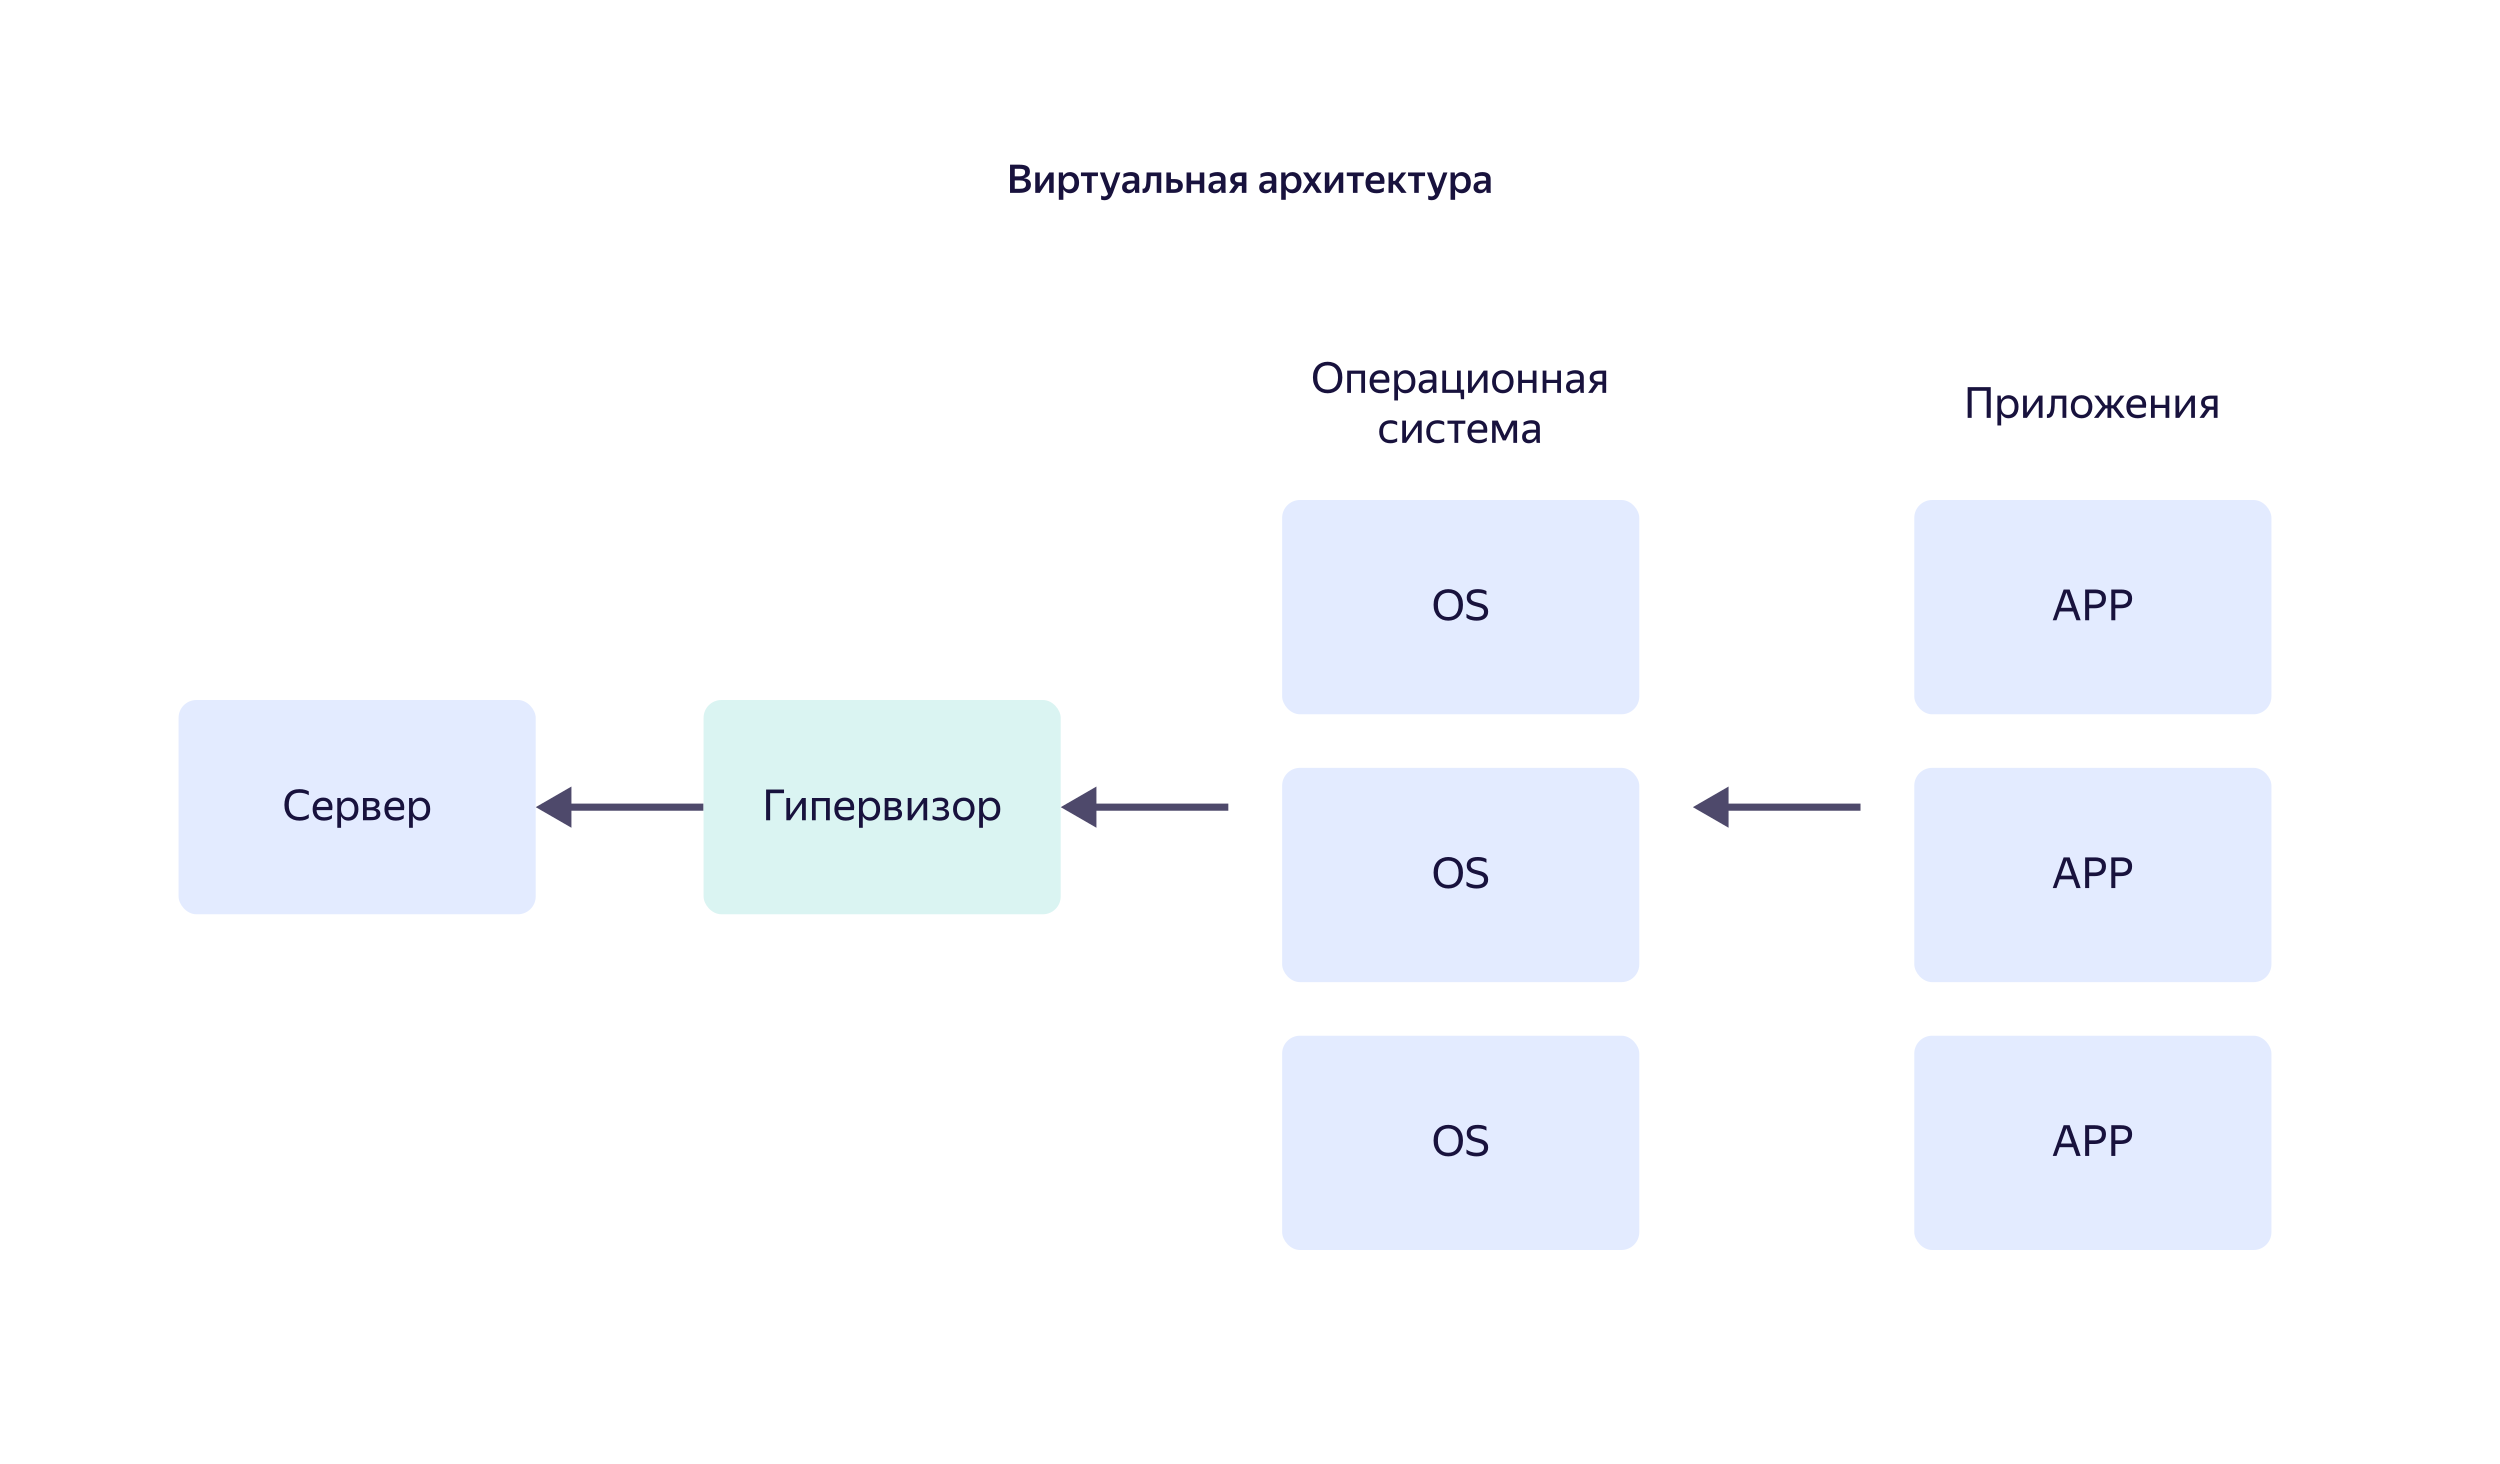 <svg width="700" height="410" viewBox="0 0 700 410" fill="none" xmlns="http://www.w3.org/2000/svg">
<g filter="url(#filter0_d_4_311)">
<rect x="20" y="16" width="660" height="378" rx="5" fill="white"/>
</g>
<path d="M150 226L160 231.774V220.226L150 226ZM197 225H159V227H197V225Z" fill="#4E496B"/>
<path d="M297 226L307 231.774V220.226L297 226ZM344 225H306V227H344V225Z" fill="#4E496B"/>
<path d="M474 226L484 231.774V220.226L474 226ZM521 225H483V227H521V225Z" fill="#4E496B"/>
<path d="M282.806 46.113L285.49 46.113C286.429 46.113 287.144 46.26 287.635 46.553C288.126 46.846 288.372 47.341 288.372 48.038C288.372 48.324 288.332 48.573 288.251 48.786C288.17 48.991 288.053 49.171 287.899 49.325C287.752 49.472 287.573 49.593 287.36 49.688C287.147 49.783 286.913 49.857 286.656 49.908C287.316 49.989 287.815 50.168 288.152 50.447C288.489 50.726 288.658 51.151 288.658 51.723C288.658 52.134 288.577 52.486 288.416 52.779C288.255 53.065 288.031 53.3 287.745 53.483C287.459 53.659 287.122 53.791 286.733 53.879C286.344 53.96 285.923 54 285.468 54L282.806 54L282.806 46.113ZM284.137 47.268L284.137 49.369L285.556 49.369C285.996 49.369 286.352 49.277 286.623 49.094C286.894 48.903 287.03 48.606 287.03 48.203C287.03 47.836 286.905 47.591 286.656 47.466C286.414 47.334 286.069 47.268 285.622 47.268L284.137 47.268ZM284.137 50.513L284.137 52.856L285.6 52.856C285.849 52.856 286.077 52.838 286.282 52.801C286.487 52.757 286.663 52.691 286.81 52.603C286.957 52.508 287.07 52.387 287.151 52.24C287.232 52.086 287.272 51.899 287.272 51.679C287.272 51.246 287.129 50.946 286.843 50.777C286.564 50.601 286.113 50.513 285.49 50.513L284.137 50.513ZM291.136 52.273L293.776 48.291L295.03 48.291L295.03 54L293.765 54L293.765 50.04L291.147 54L289.871 54L289.871 48.291L291.136 48.291L291.136 52.273ZM299.613 54.11C299.18 54.11 298.806 54.015 298.491 53.824C298.183 53.626 297.934 53.362 297.743 53.032L297.743 55.947L296.467 55.947L296.467 48.291L297.633 48.291L297.721 49.303C297.912 48.958 298.165 48.687 298.48 48.489C298.795 48.284 299.18 48.181 299.635 48.181C299.972 48.181 300.291 48.243 300.592 48.368C300.9 48.485 301.168 48.669 301.395 48.918C301.622 49.16 301.802 49.468 301.934 49.842C302.073 50.209 302.143 50.641 302.143 51.14C302.143 51.646 302.073 52.086 301.934 52.46C301.802 52.827 301.619 53.135 301.384 53.384C301.157 53.626 300.889 53.809 300.581 53.934C300.273 54.051 299.95 54.11 299.613 54.11ZM299.305 53.043C299.76 53.043 300.126 52.889 300.405 52.581C300.691 52.266 300.834 51.785 300.834 51.14C300.834 50.502 300.691 50.025 300.405 49.71C300.126 49.395 299.763 49.237 299.316 49.237C299.089 49.237 298.88 49.277 298.689 49.358C298.498 49.431 298.33 49.549 298.183 49.71C298.044 49.871 297.934 50.073 297.853 50.315C297.772 50.55 297.732 50.825 297.732 51.14C297.732 51.463 297.772 51.745 297.853 51.987C297.934 52.222 298.044 52.42 298.183 52.581C298.322 52.735 298.487 52.852 298.678 52.933C298.876 53.006 299.085 53.043 299.305 53.043ZM305.668 49.325L305.668 54L304.392 54L304.392 49.325L302.665 49.325L302.665 48.291L307.428 48.291L307.428 49.325L305.668 49.325ZM311.643 53.934C311.518 54.279 311.382 54.583 311.236 54.847C311.096 55.111 310.931 55.331 310.741 55.507C310.557 55.69 310.341 55.826 310.092 55.914C309.85 56.009 309.564 56.057 309.234 56.057C308.874 56.057 308.566 55.998 308.31 55.881L308.31 54.737C308.412 54.818 308.541 54.88 308.695 54.924C308.849 54.968 309.017 54.99 309.201 54.99C309.45 54.99 309.655 54.935 309.817 54.825C309.978 54.722 310.125 54.565 310.257 54.352L307.958 48.291L309.333 48.291L310.928 52.724L312.512 48.291L313.7 48.291L311.643 53.934ZM317.749 52.999C317.69 53.131 317.61 53.263 317.507 53.395C317.412 53.527 317.291 53.648 317.144 53.758C317.005 53.861 316.836 53.945 316.638 54.011C316.44 54.077 316.209 54.11 315.945 54.11C315.696 54.11 315.465 54.073 315.252 54C315.039 53.934 314.852 53.831 314.691 53.692C314.537 53.553 314.412 53.38 314.317 53.175C314.229 52.962 314.185 52.72 314.185 52.449C314.185 51.826 314.416 51.36 314.878 51.052C315.34 50.737 315.993 50.579 316.836 50.579L317.705 50.579L317.705 50.227C317.705 49.853 317.61 49.596 317.419 49.457C317.228 49.31 316.913 49.237 316.473 49.237C316.099 49.237 315.747 49.292 315.417 49.402C315.094 49.505 314.808 49.626 314.559 49.765L314.559 48.698C314.786 48.573 315.087 48.456 315.461 48.346C315.835 48.236 316.242 48.181 316.682 48.181C317.415 48.181 317.98 48.335 318.376 48.643C318.779 48.944 318.981 49.428 318.981 50.095L318.981 53.076C318.981 53.142 318.981 53.219 318.981 53.307C318.988 53.388 318.992 53.472 318.992 53.56C318.999 53.648 319.007 53.732 319.014 53.813C319.021 53.886 319.029 53.949 319.036 54L317.859 54C317.837 53.897 317.815 53.754 317.793 53.571C317.778 53.388 317.767 53.223 317.76 53.076L317.749 52.999ZM316.297 53.12C316.568 53.12 316.792 53.065 316.968 52.955C317.151 52.838 317.298 52.706 317.408 52.559C317.518 52.405 317.595 52.255 317.639 52.108C317.683 51.961 317.705 51.859 317.705 51.8L317.705 51.415L316.913 51.415C316.407 51.415 316.037 51.496 315.802 51.657C315.567 51.811 315.45 52.031 315.45 52.317C315.45 52.566 315.52 52.764 315.659 52.911C315.806 53.05 316.018 53.12 316.297 53.12ZM320.853 51.976C320.933 51.602 320.985 51.118 321.007 50.524C321.036 49.923 321.051 49.178 321.051 48.291L325.154 48.291L325.154 54L323.878 54L323.878 49.325L322.217 49.325C322.202 50.08 322.173 50.748 322.129 51.327C322.085 51.906 321.993 52.398 321.854 52.801C321.722 53.197 321.527 53.501 321.271 53.714C321.021 53.927 320.684 54.033 320.259 54.033C320.2 54.033 320.141 54.029 320.083 54.022C320.031 54.022 319.976 54.018 319.918 54.011L319.918 52.823C319.991 52.838 320.046 52.845 320.083 52.845C320.281 52.845 320.438 52.775 320.556 52.636C320.68 52.489 320.779 52.269 320.853 51.976ZM331.197 52.031C331.197 52.361 331.134 52.651 331.01 52.9C330.892 53.149 330.727 53.355 330.515 53.516C330.302 53.677 330.049 53.798 329.756 53.879C329.462 53.96 329.14 54 328.788 54L326.588 54L326.588 48.291L327.864 48.291L327.864 50.139L328.821 50.139C329.569 50.139 330.152 50.293 330.57 50.601C330.988 50.909 331.197 51.386 331.197 52.031ZM327.864 51.151L327.864 52.999L328.689 52.999C329.041 52.999 329.327 52.929 329.547 52.79C329.767 52.643 329.877 52.405 329.877 52.075C329.877 51.745 329.778 51.51 329.58 51.371C329.382 51.224 329.096 51.151 328.722 51.151L327.864 51.151ZM335.923 51.591L333.514 51.591L333.514 54L332.238 54L332.238 48.291L333.514 48.291L333.514 50.557L335.923 50.557L335.923 48.291L337.199 48.291L337.199 54L335.923 54L335.923 51.591ZM341.919 52.999C341.86 53.131 341.78 53.263 341.677 53.395C341.582 53.527 341.461 53.648 341.314 53.758C341.175 53.861 341.006 53.945 340.808 54.011C340.61 54.077 340.379 54.11 340.115 54.11C339.866 54.11 339.635 54.073 339.422 54C339.209 53.934 339.022 53.831 338.861 53.692C338.707 53.553 338.582 53.38 338.487 53.175C338.399 52.962 338.355 52.72 338.355 52.449C338.355 51.826 338.586 51.36 339.048 51.052C339.51 50.737 340.163 50.579 341.006 50.579L341.875 50.579L341.875 50.227C341.875 49.853 341.78 49.596 341.589 49.457C341.398 49.31 341.083 49.237 340.643 49.237C340.269 49.237 339.917 49.292 339.587 49.402C339.264 49.505 338.978 49.626 338.729 49.765L338.729 48.698C338.956 48.573 339.257 48.456 339.631 48.346C340.005 48.236 340.412 48.181 340.852 48.181C341.585 48.181 342.15 48.335 342.546 48.643C342.949 48.944 343.151 49.428 343.151 50.095L343.151 53.076C343.151 53.142 343.151 53.219 343.151 53.307C343.158 53.388 343.162 53.472 343.162 53.56C343.169 53.648 343.177 53.732 343.184 53.813C343.191 53.886 343.199 53.949 343.206 54L342.029 54C342.007 53.897 341.985 53.754 341.963 53.571C341.948 53.388 341.937 53.223 341.93 53.076L341.919 52.999ZM340.467 53.12C340.738 53.12 340.962 53.065 341.138 52.955C341.321 52.838 341.468 52.706 341.578 52.559C341.688 52.405 341.765 52.255 341.809 52.108C341.853 51.961 341.875 51.859 341.875 51.8L341.875 51.415L341.083 51.415C340.577 51.415 340.207 51.496 339.972 51.657C339.737 51.811 339.62 52.031 339.62 52.317C339.62 52.566 339.69 52.764 339.829 52.911C339.976 53.05 340.188 53.12 340.467 53.12ZM344.462 50.161C344.462 49.853 344.52 49.582 344.638 49.347C344.755 49.112 344.916 48.918 345.122 48.764C345.334 48.603 345.587 48.485 345.881 48.412C346.181 48.331 346.511 48.291 346.871 48.291L348.994 48.291L348.994 54L347.718 54L347.718 52.064L346.904 52.064L345.551 54L344.121 54L345.694 51.789C345.298 51.672 344.993 51.481 344.781 51.217C344.568 50.953 344.462 50.601 344.462 50.161ZM347.718 51.052L347.718 49.303L346.97 49.303C346.618 49.303 346.328 49.369 346.101 49.501C345.881 49.633 345.771 49.853 345.771 50.161C345.771 50.476 345.87 50.704 346.068 50.843C346.273 50.982 346.563 51.052 346.937 51.052L347.718 51.052ZM356.131 52.999C356.072 53.131 355.992 53.263 355.889 53.395C355.794 53.527 355.673 53.648 355.526 53.758C355.387 53.861 355.218 53.945 355.02 54.011C354.822 54.077 354.591 54.11 354.327 54.11C354.078 54.11 353.847 54.073 353.634 54C353.421 53.934 353.234 53.831 353.073 53.692C352.919 53.553 352.794 53.38 352.699 53.175C352.611 52.962 352.567 52.72 352.567 52.449C352.567 51.826 352.798 51.36 353.26 51.052C353.722 50.737 354.375 50.579 355.218 50.579L356.087 50.579L356.087 50.227C356.087 49.853 355.992 49.596 355.801 49.457C355.61 49.31 355.295 49.237 354.855 49.237C354.481 49.237 354.129 49.292 353.799 49.402C353.476 49.505 353.19 49.626 352.941 49.765L352.941 48.698C353.168 48.573 353.469 48.456 353.843 48.346C354.217 48.236 354.624 48.181 355.064 48.181C355.797 48.181 356.362 48.335 356.758 48.643C357.161 48.944 357.363 49.428 357.363 50.095L357.363 53.076C357.363 53.142 357.363 53.219 357.363 53.307C357.37 53.388 357.374 53.472 357.374 53.56C357.381 53.648 357.389 53.732 357.396 53.813C357.403 53.886 357.411 53.949 357.418 54L356.241 54C356.219 53.897 356.197 53.754 356.175 53.571C356.16 53.388 356.149 53.223 356.142 53.076L356.131 52.999ZM354.679 53.12C354.95 53.12 355.174 53.065 355.35 52.955C355.533 52.838 355.68 52.706 355.79 52.559C355.9 52.405 355.977 52.255 356.021 52.108C356.065 51.961 356.087 51.859 356.087 51.8L356.087 51.415L355.295 51.415C354.789 51.415 354.419 51.496 354.184 51.657C353.949 51.811 353.832 52.031 353.832 52.317C353.832 52.566 353.902 52.764 354.041 52.911C354.188 53.05 354.4 53.12 354.679 53.12ZM361.885 54.11C361.453 54.11 361.079 54.015 360.763 53.824C360.455 53.626 360.206 53.362 360.015 53.032L360.015 55.947L358.739 55.947L358.739 48.291L359.905 48.291L359.993 49.303C360.184 48.958 360.437 48.687 360.752 48.489C361.068 48.284 361.453 48.181 361.907 48.181C362.245 48.181 362.564 48.243 362.864 48.368C363.172 48.485 363.44 48.669 363.667 48.918C363.895 49.16 364.074 49.468 364.206 49.842C364.346 50.209 364.415 50.641 364.415 51.14C364.415 51.646 364.346 52.086 364.206 52.46C364.074 52.827 363.891 53.135 363.656 53.384C363.429 53.626 363.161 53.809 362.853 53.934C362.545 54.051 362.223 54.11 361.885 54.11ZM361.577 53.043C362.032 53.043 362.399 52.889 362.677 52.581C362.963 52.266 363.106 51.785 363.106 51.14C363.106 50.502 362.963 50.025 362.677 49.71C362.399 49.395 362.036 49.237 361.588 49.237C361.361 49.237 361.152 49.277 360.961 49.358C360.771 49.431 360.602 49.549 360.455 49.71C360.316 49.871 360.206 50.073 360.125 50.315C360.045 50.55 360.004 50.825 360.004 51.14C360.004 51.463 360.045 51.745 360.125 51.987C360.206 52.222 360.316 52.42 360.455 52.581C360.595 52.735 360.76 52.852 360.95 52.933C361.148 53.006 361.357 53.043 361.577 53.043ZM367.284 51.899L365.898 54L364.644 54L366.657 51.03L364.842 48.291L366.294 48.291L367.548 50.172L368.769 48.291L370.023 48.291L368.175 51.052L370.133 54L368.681 54L367.284 51.899ZM372.218 52.273L374.858 48.291L376.112 48.291L376.112 54L374.847 54L374.847 50.04L372.229 54L370.953 54L370.953 48.291L372.218 48.291L372.218 52.273ZM380.101 49.325L380.101 54L378.825 54L378.825 49.325L377.098 49.325L377.098 48.291L381.861 48.291L381.861 49.325L380.101 49.325ZM387.468 53.582C387.388 53.633 387.289 53.692 387.171 53.758C387.054 53.817 386.915 53.872 386.753 53.923C386.592 53.974 386.405 54.018 386.192 54.055C385.98 54.092 385.738 54.11 385.466 54.11C384.418 54.11 383.633 53.85 383.112 53.329C382.599 52.808 382.342 52.079 382.342 51.14C382.342 50.678 382.412 50.264 382.551 49.897C382.691 49.53 382.885 49.222 383.134 48.973C383.384 48.716 383.681 48.522 384.025 48.39C384.37 48.251 384.748 48.181 385.158 48.181C385.584 48.181 385.965 48.251 386.302 48.39C386.647 48.529 386.929 48.738 387.149 49.017C387.369 49.296 387.52 49.64 387.6 50.051C387.688 50.462 387.692 50.942 387.611 51.492L383.662 51.492C383.714 52.013 383.886 52.405 384.179 52.669C384.473 52.926 384.931 53.054 385.554 53.054C386.009 53.054 386.387 52.999 386.687 52.889C386.995 52.772 387.256 52.651 387.468 52.526L387.468 53.582ZM385.158 49.193C384.784 49.193 384.469 49.307 384.212 49.534C383.956 49.761 383.787 50.099 383.706 50.546L386.39 50.546C386.405 50.084 386.302 49.743 386.082 49.523C385.862 49.303 385.554 49.193 385.158 49.193ZM390.567 51.679L390.072 51.679L390.072 54L388.796 54L388.796 48.291L390.072 48.291L390.072 50.645L390.611 50.645L392.426 48.291L393.768 48.291L391.612 51.041L393.856 54L392.349 54L390.567 51.679ZM397.256 49.325L397.256 54L395.98 54L395.98 49.325L394.253 49.325L394.253 48.291L399.016 48.291L399.016 49.325L397.256 49.325ZM403.231 53.934C403.106 54.279 402.97 54.583 402.824 54.847C402.684 55.111 402.519 55.331 402.329 55.507C402.145 55.69 401.929 55.826 401.68 55.914C401.438 56.009 401.152 56.057 400.822 56.057C400.462 56.057 400.154 55.998 399.898 55.881L399.898 54.737C400 54.818 400.129 54.88 400.283 54.924C400.437 54.968 400.605 54.99 400.789 54.99C401.038 54.99 401.243 54.935 401.405 54.825C401.566 54.722 401.713 54.565 401.845 54.352L399.546 48.291L400.921 48.291L402.516 52.724L404.1 48.291L405.288 48.291L403.231 53.934ZM409.301 54.11C408.869 54.11 408.495 54.015 408.179 53.824C407.871 53.626 407.622 53.362 407.431 53.032L407.431 55.947L406.155 55.947L406.155 48.291L407.321 48.291L407.409 49.303C407.6 48.958 407.853 48.687 408.168 48.489C408.484 48.284 408.869 48.181 409.323 48.181C409.661 48.181 409.98 48.243 410.28 48.368C410.588 48.485 410.856 48.669 411.083 48.918C411.311 49.16 411.49 49.468 411.622 49.842C411.762 50.209 411.831 50.641 411.831 51.14C411.831 51.646 411.762 52.086 411.622 52.46C411.49 52.827 411.307 53.135 411.072 53.384C410.845 53.626 410.577 53.809 410.269 53.934C409.961 54.051 409.639 54.11 409.301 54.11ZM408.993 53.043C409.448 53.043 409.815 52.889 410.093 52.581C410.379 52.266 410.522 51.785 410.522 51.14C410.522 50.502 410.379 50.025 410.093 49.71C409.815 49.395 409.452 49.237 409.004 49.237C408.777 49.237 408.568 49.277 408.377 49.358C408.187 49.431 408.018 49.549 407.871 49.71C407.732 49.871 407.622 50.073 407.541 50.315C407.461 50.55 407.42 50.825 407.42 51.14C407.42 51.463 407.461 51.745 407.541 51.987C407.622 52.222 407.732 52.42 407.871 52.581C408.011 52.735 408.176 52.852 408.366 52.933C408.564 53.006 408.773 53.043 408.993 53.043ZM416.148 52.999C416.089 53.131 416.008 53.263 415.906 53.395C415.81 53.527 415.689 53.648 415.543 53.758C415.403 53.861 415.235 53.945 415.037 54.011C414.839 54.077 414.608 54.11 414.344 54.11C414.094 54.11 413.863 54.073 413.651 54C413.438 53.934 413.251 53.831 413.09 53.692C412.936 53.553 412.811 53.38 412.716 53.175C412.628 52.962 412.584 52.72 412.584 52.449C412.584 51.826 412.815 51.36 413.277 51.052C413.739 50.737 414.391 50.579 415.235 50.579L416.104 50.579L416.104 50.227C416.104 49.853 416.008 49.596 415.818 49.457C415.627 49.31 415.312 49.237 414.872 49.237C414.498 49.237 414.146 49.292 413.816 49.402C413.493 49.505 413.207 49.626 412.958 49.765L412.958 48.698C413.185 48.573 413.486 48.456 413.86 48.346C414.234 48.236 414.641 48.181 415.081 48.181C415.814 48.181 416.379 48.335 416.775 48.643C417.178 48.944 417.38 49.428 417.38 50.095L417.38 53.076C417.38 53.142 417.38 53.219 417.38 53.307C417.387 53.388 417.391 53.472 417.391 53.56C417.398 53.648 417.405 53.732 417.413 53.813C417.42 53.886 417.427 53.949 417.435 54L416.258 54C416.236 53.897 416.214 53.754 416.192 53.571C416.177 53.388 416.166 53.223 416.159 53.076L416.148 52.999ZM414.696 53.12C414.967 53.12 415.191 53.065 415.367 52.955C415.55 52.838 415.697 52.706 415.807 52.559C415.917 52.405 415.994 52.255 416.038 52.108C416.082 51.961 416.104 51.859 416.104 51.8L416.104 51.415L415.312 51.415C414.806 51.415 414.435 51.496 414.201 51.657C413.966 51.811 413.849 52.031 413.849 52.317C413.849 52.566 413.918 52.764 414.058 52.911C414.204 53.05 414.417 53.12 414.696 53.12Z" fill="#18123D"/>
<rect x="50" y="196" width="100" height="60" rx="5" fill="#E3EBFF"/>
<path d="M83.869 229.787C83.229 229.787 82.649 229.687 82.129 229.487C81.609 229.287 81.161 228.999 80.785 228.623C80.417 228.239 80.133 227.775 79.933 227.231C79.733 226.679 79.633 226.059 79.633 225.371C79.633 224.675 79.725 224.055 79.909 223.511C80.093 222.967 80.365 222.507 80.725 222.131C81.085 221.747 81.525 221.455 82.045 221.255C82.573 221.055 83.173 220.955 83.845 220.955C84.429 220.955 84.941 221.019 85.381 221.147C85.821 221.267 86.181 221.411 86.461 221.579V222.659C86.101 222.427 85.685 222.255 85.213 222.143C84.749 222.031 84.289 221.975 83.833 221.975C82.817 221.975 82.065 222.259 81.577 222.827C81.097 223.387 80.857 224.235 80.857 225.371C80.857 226.515 81.117 227.367 81.637 227.927C82.165 228.487 82.941 228.767 83.965 228.767C84.405 228.767 84.833 228.707 85.249 228.587C85.673 228.467 86.077 228.263 86.461 227.975V229.055C86.229 229.239 85.889 229.407 85.441 229.559C85.001 229.711 84.477 229.787 83.869 229.787ZM92.941 229.139C92.853 229.203 92.745 229.271 92.617 229.343C92.489 229.415 92.333 229.487 92.149 229.559C91.965 229.623 91.757 229.675 91.525 229.715C91.293 229.763 91.033 229.787 90.745 229.787C89.697 229.787 88.901 229.503 88.357 228.935C87.813 228.367 87.541 227.571 87.541 226.547C87.541 226.043 87.613 225.591 87.757 225.191C87.909 224.791 88.117 224.455 88.381 224.183C88.645 223.903 88.957 223.691 89.317 223.547C89.677 223.395 90.069 223.319 90.493 223.319C90.941 223.319 91.341 223.395 91.693 223.547C92.045 223.699 92.333 223.923 92.557 224.219C92.789 224.515 92.945 224.883 93.025 225.323C93.113 225.755 93.113 226.259 93.025 226.835H88.633C88.673 227.507 88.873 228.011 89.233 228.347C89.593 228.675 90.129 228.839 90.841 228.839C91.321 228.839 91.733 228.771 92.077 228.635C92.421 228.499 92.709 228.351 92.941 228.191V229.139ZM90.469 224.255C90.013 224.255 89.621 224.395 89.293 224.675C88.965 224.955 88.757 225.379 88.669 225.947H92.017C92.049 225.371 91.917 224.947 91.621 224.675C91.325 224.395 90.941 224.255 90.469 224.255ZM97.574 229.787C97.094 229.787 96.678 229.675 96.326 229.451C95.982 229.227 95.706 228.919 95.498 228.527V231.791H94.442V223.439H95.366L95.474 224.651C95.682 224.243 95.962 223.919 96.314 223.679C96.666 223.439 97.102 223.319 97.622 223.319C97.982 223.319 98.326 223.387 98.654 223.523C98.99 223.651 99.282 223.851 99.53 224.123C99.786 224.387 99.986 224.723 100.13 225.131C100.282 225.531 100.358 226.003 100.358 226.547C100.358 227.099 100.282 227.579 100.13 227.987C99.978 228.387 99.774 228.723 99.518 228.995C99.262 229.259 98.966 229.459 98.63 229.595C98.294 229.723 97.942 229.787 97.574 229.787ZM97.418 228.839C97.97 228.839 98.414 228.651 98.75 228.275C99.094 227.891 99.266 227.315 99.266 226.547C99.266 225.795 99.094 225.227 98.75 224.843C98.414 224.451 97.97 224.255 97.418 224.255C97.146 224.255 96.89 224.303 96.65 224.399C96.418 224.495 96.214 224.639 96.038 224.831C95.87 225.015 95.734 225.251 95.63 225.539C95.534 225.827 95.486 226.163 95.486 226.547C95.486 226.931 95.534 227.267 95.63 227.555C95.734 227.843 95.87 228.083 96.038 228.275C96.214 228.467 96.418 228.611 96.65 228.707C96.89 228.795 97.146 228.839 97.418 228.839ZM101.637 223.439H103.965C104.717 223.439 105.285 223.571 105.669 223.835C106.053 224.091 106.245 224.495 106.245 225.047C106.245 225.415 106.149 225.711 105.957 225.935C105.773 226.151 105.509 226.307 105.165 226.403C106.053 226.547 106.497 227.039 106.497 227.879C106.497 228.199 106.433 228.475 106.305 228.707C106.177 228.931 106.001 229.115 105.777 229.259C105.553 229.403 105.281 229.507 104.961 229.571C104.649 229.635 104.309 229.667 103.941 229.667H101.637V223.439ZM102.693 224.339V226.031H103.869C104.269 226.031 104.589 225.959 104.829 225.815C105.077 225.671 105.201 225.463 105.201 225.191C105.201 224.863 105.093 224.639 104.877 224.519C104.661 224.399 104.353 224.339 103.953 224.339H102.693ZM102.693 226.871V228.767H103.929C104.153 228.767 104.353 228.755 104.529 228.731C104.713 228.699 104.869 228.647 104.997 228.575C105.133 228.503 105.237 228.407 105.309 228.287C105.381 228.167 105.417 228.019 105.417 227.843C105.417 227.483 105.293 227.231 105.045 227.087C104.797 226.943 104.425 226.871 103.929 226.871H102.693ZM113.039 229.139C112.951 229.203 112.843 229.271 112.715 229.343C112.587 229.415 112.431 229.487 112.247 229.559C112.063 229.623 111.855 229.675 111.623 229.715C111.391 229.763 111.131 229.787 110.843 229.787C109.795 229.787 108.999 229.503 108.455 228.935C107.911 228.367 107.639 227.571 107.639 226.547C107.639 226.043 107.711 225.591 107.855 225.191C108.007 224.791 108.215 224.455 108.479 224.183C108.743 223.903 109.055 223.691 109.415 223.547C109.775 223.395 110.167 223.319 110.591 223.319C111.039 223.319 111.439 223.395 111.791 223.547C112.143 223.699 112.431 223.923 112.655 224.219C112.887 224.515 113.043 224.883 113.123 225.323C113.211 225.755 113.211 226.259 113.123 226.835H108.731C108.771 227.507 108.971 228.011 109.331 228.347C109.691 228.675 110.227 228.839 110.939 228.839C111.419 228.839 111.831 228.771 112.175 228.635C112.519 228.499 112.807 228.351 113.039 228.191V229.139ZM110.567 224.255C110.111 224.255 109.719 224.395 109.391 224.675C109.063 224.955 108.855 225.379 108.767 225.947H112.115C112.147 225.371 112.015 224.947 111.719 224.675C111.423 224.395 111.039 224.255 110.567 224.255ZM117.672 229.787C117.192 229.787 116.776 229.675 116.424 229.451C116.08 229.227 115.804 228.919 115.596 228.527V231.791H114.54V223.439H115.464L115.572 224.651C115.78 224.243 116.06 223.919 116.412 223.679C116.764 223.439 117.2 223.319 117.72 223.319C118.08 223.319 118.424 223.387 118.752 223.523C119.088 223.651 119.38 223.851 119.628 224.123C119.884 224.387 120.084 224.723 120.228 225.131C120.38 225.531 120.456 226.003 120.456 226.547C120.456 227.099 120.38 227.579 120.228 227.987C120.076 228.387 119.872 228.723 119.616 228.995C119.36 229.259 119.064 229.459 118.728 229.595C118.392 229.723 118.04 229.787 117.672 229.787ZM117.516 228.839C118.068 228.839 118.512 228.651 118.848 228.275C119.192 227.891 119.364 227.315 119.364 226.547C119.364 225.795 119.192 225.227 118.848 224.843C118.512 224.451 118.068 224.255 117.516 224.255C117.244 224.255 116.988 224.303 116.748 224.399C116.516 224.495 116.312 224.639 116.136 224.831C115.968 225.015 115.832 225.251 115.728 225.539C115.632 225.827 115.584 226.163 115.584 226.547C115.584 226.931 115.632 227.267 115.728 227.555C115.832 227.843 115.968 228.083 116.136 228.275C116.312 228.467 116.516 228.611 116.748 228.707C116.988 228.795 117.244 228.839 117.516 228.839Z" fill="#18123D"/>
<rect x="197" y="196" width="100" height="60" rx="5" fill="#DAF4F2"/>
<path d="M214.51 221.063H219.526V222.095H215.638V229.667H214.51V221.063ZM221.234 228.227L224.558 223.439H225.626V229.667H224.57V224.891L221.258 229.667H220.178V223.439H221.234V228.227ZM227.35 223.439H232.342V229.667H231.286V224.339H228.406V229.667H227.35V223.439ZM239.021 229.139C238.933 229.203 238.825 229.271 238.697 229.343C238.569 229.415 238.413 229.487 238.229 229.559C238.045 229.623 237.837 229.675 237.605 229.715C237.373 229.763 237.113 229.787 236.825 229.787C235.777 229.787 234.981 229.503 234.437 228.935C233.893 228.367 233.621 227.571 233.621 226.547C233.621 226.043 233.693 225.591 233.837 225.191C233.989 224.791 234.197 224.455 234.461 224.183C234.725 223.903 235.037 223.691 235.397 223.547C235.757 223.395 236.149 223.319 236.573 223.319C237.021 223.319 237.421 223.395 237.773 223.547C238.125 223.699 238.413 223.923 238.637 224.219C238.869 224.515 239.025 224.883 239.105 225.323C239.193 225.755 239.193 226.259 239.105 226.835H234.713C234.753 227.507 234.953 228.011 235.313 228.347C235.673 228.675 236.209 228.839 236.921 228.839C237.401 228.839 237.813 228.771 238.157 228.635C238.501 228.499 238.789 228.351 239.021 228.191V229.139ZM236.549 224.255C236.093 224.255 235.701 224.395 235.373 224.675C235.045 224.955 234.837 225.379 234.749 225.947H238.097C238.129 225.371 237.997 224.947 237.701 224.675C237.405 224.395 237.021 224.255 236.549 224.255ZM243.654 229.787C243.174 229.787 242.758 229.675 242.406 229.451C242.062 229.227 241.786 228.919 241.578 228.527V231.791H240.522V223.439H241.446L241.554 224.651C241.762 224.243 242.042 223.919 242.394 223.679C242.746 223.439 243.182 223.319 243.702 223.319C244.062 223.319 244.406 223.387 244.734 223.523C245.07 223.651 245.362 223.851 245.61 224.123C245.866 224.387 246.066 224.723 246.21 225.131C246.362 225.531 246.438 226.003 246.438 226.547C246.438 227.099 246.362 227.579 246.21 227.987C246.058 228.387 245.854 228.723 245.598 228.995C245.342 229.259 245.046 229.459 244.71 229.595C244.374 229.723 244.022 229.787 243.654 229.787ZM243.498 228.839C244.05 228.839 244.494 228.651 244.83 228.275C245.174 227.891 245.346 227.315 245.346 226.547C245.346 225.795 245.174 225.227 244.83 224.843C244.494 224.451 244.05 224.255 243.498 224.255C243.226 224.255 242.97 224.303 242.73 224.399C242.498 224.495 242.294 224.639 242.118 224.831C241.95 225.015 241.814 225.251 241.71 225.539C241.614 225.827 241.566 226.163 241.566 226.547C241.566 226.931 241.614 227.267 241.71 227.555C241.814 227.843 241.95 228.083 242.118 228.275C242.294 228.467 242.498 228.611 242.73 228.707C242.97 228.795 243.226 228.839 243.498 228.839ZM247.717 223.439H250.045C250.797 223.439 251.365 223.571 251.749 223.835C252.133 224.091 252.325 224.495 252.325 225.047C252.325 225.415 252.229 225.711 252.037 225.935C251.853 226.151 251.589 226.307 251.245 226.403C252.133 226.547 252.577 227.039 252.577 227.879C252.577 228.199 252.513 228.475 252.385 228.707C252.257 228.931 252.081 229.115 251.857 229.259C251.633 229.403 251.361 229.507 251.041 229.571C250.729 229.635 250.389 229.667 250.021 229.667H247.717V223.439ZM248.773 224.339V226.031H249.949C250.349 226.031 250.669 225.959 250.909 225.815C251.157 225.671 251.281 225.463 251.281 225.191C251.281 224.863 251.173 224.639 250.957 224.519C250.741 224.399 250.433 224.339 250.033 224.339H248.773ZM248.773 226.871V228.767H250.009C250.233 228.767 250.433 228.755 250.609 228.731C250.793 228.699 250.949 228.647 251.077 228.575C251.213 228.503 251.317 228.407 251.389 228.287C251.461 228.167 251.497 228.019 251.497 227.843C251.497 227.483 251.373 227.231 251.125 227.087C250.877 226.943 250.505 226.871 250.009 226.871H248.773ZM255.219 228.227L258.543 223.439H259.611V229.667H258.555V224.891L255.243 229.667H254.163V223.439H255.219V228.227ZM265.751 227.855C265.751 228.207 265.679 228.507 265.535 228.755C265.399 228.995 265.211 229.195 264.971 229.355C264.731 229.507 264.451 229.615 264.131 229.679C263.819 229.751 263.491 229.787 263.147 229.787C262.691 229.787 262.287 229.739 261.935 229.643C261.591 229.547 261.319 229.431 261.119 229.295V228.347C261.367 228.499 261.663 228.619 262.007 228.707C262.351 228.795 262.723 228.839 263.123 228.839C263.579 228.839 263.959 228.767 264.263 228.623C264.575 228.471 264.731 228.215 264.731 227.855C264.731 227.503 264.599 227.255 264.335 227.111C264.079 226.967 263.683 226.895 263.147 226.895H262.319V226.043H263.183C263.623 226.043 263.959 225.963 264.191 225.803C264.423 225.643 264.539 225.411 264.539 225.107C264.539 224.947 264.499 224.815 264.419 224.711C264.347 224.599 264.247 224.511 264.119 224.447C263.991 224.375 263.839 224.327 263.663 224.303C263.495 224.271 263.315 224.255 263.123 224.255C262.755 224.255 262.411 224.299 262.091 224.387C261.779 224.475 261.495 224.599 261.239 224.759V223.811C261.447 223.675 261.715 223.559 262.043 223.463C262.379 223.367 262.767 223.319 263.207 223.319C263.967 223.319 264.539 223.463 264.923 223.751C265.315 224.039 265.511 224.455 265.511 224.999C265.511 225.407 265.399 225.727 265.175 225.959C264.959 226.191 264.651 226.351 264.251 226.439C264.747 226.503 265.119 226.659 265.367 226.907C265.623 227.155 265.751 227.471 265.751 227.855ZM269.856 229.787C269.432 229.787 269.036 229.715 268.668 229.571C268.3 229.427 267.98 229.219 267.708 228.947C267.444 228.667 267.236 228.327 267.084 227.927C266.932 227.527 266.856 227.067 266.856 226.547C266.856 226.035 266.932 225.579 267.084 225.179C267.236 224.771 267.444 224.431 267.708 224.159C267.98 223.887 268.3 223.679 268.668 223.535C269.036 223.391 269.432 223.319 269.856 223.319C270.288 223.319 270.688 223.391 271.056 223.535C271.424 223.679 271.74 223.887 272.004 224.159C272.276 224.431 272.488 224.771 272.64 225.179C272.8 225.579 272.88 226.035 272.88 226.547C272.88 227.067 272.8 227.527 272.64 227.927C272.488 228.327 272.276 228.667 272.004 228.947C271.74 229.219 271.424 229.427 271.056 229.571C270.688 229.715 270.288 229.787 269.856 229.787ZM269.856 228.839C270.136 228.839 270.392 228.795 270.624 228.707C270.864 228.611 271.072 228.471 271.248 228.287C271.424 228.095 271.56 227.855 271.656 227.567C271.752 227.279 271.8 226.939 271.8 226.547C271.8 226.155 271.752 225.815 271.656 225.527C271.56 225.239 271.424 225.003 271.248 224.819C271.072 224.627 270.864 224.487 270.624 224.399C270.392 224.303 270.136 224.255 269.856 224.255C269.576 224.255 269.32 224.303 269.088 224.399C268.856 224.487 268.652 224.627 268.476 224.819C268.308 225.003 268.176 225.239 268.08 225.527C267.984 225.815 267.936 226.155 267.936 226.547C267.936 226.939 267.984 227.279 268.08 227.567C268.176 227.855 268.308 228.095 268.476 228.287C268.652 228.471 268.856 228.611 269.088 228.707C269.32 228.795 269.576 228.839 269.856 228.839ZM277.299 229.787C276.819 229.787 276.403 229.675 276.051 229.451C275.707 229.227 275.431 228.919 275.223 228.527V231.791H274.167V223.439H275.091L275.199 224.651C275.407 224.243 275.687 223.919 276.039 223.679C276.391 223.439 276.827 223.319 277.347 223.319C277.707 223.319 278.051 223.387 278.379 223.523C278.715 223.651 279.007 223.851 279.255 224.123C279.511 224.387 279.711 224.723 279.855 225.131C280.007 225.531 280.083 226.003 280.083 226.547C280.083 227.099 280.007 227.579 279.855 227.987C279.703 228.387 279.499 228.723 279.243 228.995C278.987 229.259 278.691 229.459 278.355 229.595C278.019 229.723 277.667 229.787 277.299 229.787ZM277.143 228.839C277.695 228.839 278.139 228.651 278.475 228.275C278.819 227.891 278.991 227.315 278.991 226.547C278.991 225.795 278.819 225.227 278.475 224.843C278.139 224.451 277.695 224.255 277.143 224.255C276.871 224.255 276.615 224.303 276.375 224.399C276.143 224.495 275.939 224.639 275.763 224.831C275.595 225.015 275.459 225.251 275.355 225.539C275.259 225.827 275.211 226.163 275.211 226.547C275.211 226.931 275.259 227.267 275.355 227.555C275.459 227.843 275.595 228.083 275.763 228.275C275.939 228.467 276.143 228.611 276.375 228.707C276.615 228.795 276.871 228.839 277.143 228.839Z" fill="#18123D"/>
<g filter="url(#filter1_d_4_311)">
<rect x="344" y="86" width="130" height="279" rx="5" fill="white"/>
</g>
<rect x="359" y="140" width="100" height="60" rx="5" fill="#E3EBFF"/>
<path d="M405.516 173.787C404.94 173.787 404.4 173.691 403.896 173.499C403.392 173.299 402.956 173.011 402.588 172.635C402.22 172.259 401.928 171.795 401.712 171.243C401.504 170.691 401.4 170.055 401.4 169.335C401.4 168.615 401.504 167.983 401.712 167.439C401.928 166.887 402.22 166.431 402.588 166.071C402.956 165.703 403.392 165.427 403.896 165.243C404.4 165.051 404.94 164.955 405.516 164.955C406.1 164.955 406.644 165.051 407.148 165.243C407.652 165.427 408.088 165.703 408.456 166.071C408.824 166.439 409.112 166.899 409.32 167.451C409.528 167.995 409.632 168.627 409.632 169.347C409.632 170.059 409.528 170.691 409.32 171.243C409.112 171.795 408.824 172.259 408.456 172.635C408.088 173.011 407.652 173.299 407.148 173.499C406.644 173.691 406.1 173.787 405.516 173.787ZM405.516 172.767C405.932 172.767 406.316 172.707 406.668 172.587C407.02 172.459 407.324 172.263 407.58 171.999C407.844 171.727 408.048 171.375 408.192 170.943C408.344 170.511 408.42 169.987 408.42 169.371C408.42 168.755 408.344 168.231 408.192 167.799C408.048 167.367 407.844 167.019 407.58 166.755C407.324 166.483 407.02 166.287 406.668 166.167C406.316 166.039 405.932 165.975 405.516 165.975C405.1 165.975 404.716 166.039 404.364 166.167C404.012 166.287 403.704 166.483 403.44 166.755C403.184 167.019 402.98 167.367 402.828 167.799C402.684 168.231 402.612 168.755 402.612 169.371C402.612 169.987 402.684 170.511 402.828 170.943C402.98 171.375 403.184 171.727 403.44 171.999C403.704 172.263 404.012 172.459 404.364 172.587C404.716 172.707 405.1 172.767 405.516 172.767ZM413.48 173.787C413.088 173.787 412.736 173.759 412.424 173.703C412.112 173.655 411.836 173.591 411.596 173.511C411.364 173.423 411.164 173.331 410.996 173.235C410.836 173.131 410.708 173.031 410.612 172.935V171.855C410.732 171.959 410.888 172.067 411.08 172.179C411.272 172.283 411.492 172.379 411.74 172.467C411.996 172.555 412.268 172.627 412.556 172.683C412.852 172.739 413.16 172.767 413.48 172.767C414.104 172.767 414.6 172.651 414.968 172.419C415.336 172.179 415.52 171.819 415.52 171.339C415.52 171.099 415.476 170.903 415.388 170.751C415.3 170.591 415.172 170.459 415.004 170.355C414.836 170.243 414.624 170.151 414.368 170.079C414.12 169.999 413.828 169.915 413.492 169.827C413.156 169.739 412.82 169.639 412.484 169.527C412.148 169.415 411.844 169.267 411.572 169.083C411.308 168.899 411.092 168.667 410.924 168.387C410.764 168.107 410.684 167.751 410.684 167.319C410.684 166.575 410.944 165.995 411.464 165.579C411.984 165.163 412.78 164.955 413.852 164.955C414.164 164.955 414.44 164.975 414.68 165.015C414.928 165.047 415.144 165.091 415.328 165.147C415.52 165.195 415.684 165.251 415.82 165.315C415.964 165.379 416.092 165.439 416.204 165.495V166.575C415.868 166.359 415.504 166.207 415.112 166.119C414.728 166.023 414.308 165.975 413.852 165.975C413.468 165.975 413.144 166.007 412.88 166.071C412.624 166.127 412.416 166.211 412.256 166.323C412.096 166.435 411.98 166.571 411.908 166.731C411.836 166.891 411.8 167.071 411.8 167.271C411.8 167.511 411.852 167.711 411.956 167.871C412.068 168.031 412.212 168.167 412.388 168.279C412.572 168.383 412.78 168.471 413.012 168.543C413.244 168.615 413.488 168.679 413.744 168.735C414.08 168.815 414.424 168.907 414.776 169.011C415.128 169.115 415.444 169.259 415.724 169.443C416.004 169.627 416.232 169.867 416.408 170.163C416.592 170.451 416.684 170.827 416.684 171.291C416.684 171.747 416.592 172.135 416.408 172.455C416.232 172.767 415.996 173.023 415.7 173.223C415.404 173.423 415.064 173.567 414.68 173.655C414.296 173.743 413.896 173.787 413.48 173.787Z" fill="#18123D"/>
<rect x="359" y="215" width="100" height="60" rx="5" fill="#E3EBFF"/>
<path d="M405.516 248.787C404.94 248.787 404.4 248.691 403.896 248.499C403.392 248.299 402.956 248.011 402.588 247.635C402.22 247.259 401.928 246.795 401.712 246.243C401.504 245.691 401.4 245.055 401.4 244.335C401.4 243.615 401.504 242.983 401.712 242.439C401.928 241.887 402.22 241.431 402.588 241.071C402.956 240.703 403.392 240.427 403.896 240.243C404.4 240.051 404.94 239.955 405.516 239.955C406.1 239.955 406.644 240.051 407.148 240.243C407.652 240.427 408.088 240.703 408.456 241.071C408.824 241.439 409.112 241.899 409.32 242.451C409.528 242.995 409.632 243.627 409.632 244.347C409.632 245.059 409.528 245.691 409.32 246.243C409.112 246.795 408.824 247.259 408.456 247.635C408.088 248.011 407.652 248.299 407.148 248.499C406.644 248.691 406.1 248.787 405.516 248.787ZM405.516 247.767C405.932 247.767 406.316 247.707 406.668 247.587C407.02 247.459 407.324 247.263 407.58 246.999C407.844 246.727 408.048 246.375 408.192 245.943C408.344 245.511 408.42 244.987 408.42 244.371C408.42 243.755 408.344 243.231 408.192 242.799C408.048 242.367 407.844 242.019 407.58 241.755C407.324 241.483 407.02 241.287 406.668 241.167C406.316 241.039 405.932 240.975 405.516 240.975C405.1 240.975 404.716 241.039 404.364 241.167C404.012 241.287 403.704 241.483 403.44 241.755C403.184 242.019 402.98 242.367 402.828 242.799C402.684 243.231 402.612 243.755 402.612 244.371C402.612 244.987 402.684 245.511 402.828 245.943C402.98 246.375 403.184 246.727 403.44 246.999C403.704 247.263 404.012 247.459 404.364 247.587C404.716 247.707 405.1 247.767 405.516 247.767ZM413.48 248.787C413.088 248.787 412.736 248.759 412.424 248.703C412.112 248.655 411.836 248.591 411.596 248.511C411.364 248.423 411.164 248.331 410.996 248.235C410.836 248.131 410.708 248.031 410.612 247.935V246.855C410.732 246.959 410.888 247.067 411.08 247.179C411.272 247.283 411.492 247.379 411.74 247.467C411.996 247.555 412.268 247.627 412.556 247.683C412.852 247.739 413.16 247.767 413.48 247.767C414.104 247.767 414.6 247.651 414.968 247.419C415.336 247.179 415.52 246.819 415.52 246.339C415.52 246.099 415.476 245.903 415.388 245.751C415.3 245.591 415.172 245.459 415.004 245.355C414.836 245.243 414.624 245.151 414.368 245.079C414.12 244.999 413.828 244.915 413.492 244.827C413.156 244.739 412.82 244.639 412.484 244.527C412.148 244.415 411.844 244.267 411.572 244.083C411.308 243.899 411.092 243.667 410.924 243.387C410.764 243.107 410.684 242.751 410.684 242.319C410.684 241.575 410.944 240.995 411.464 240.579C411.984 240.163 412.78 239.955 413.852 239.955C414.164 239.955 414.44 239.975 414.68 240.015C414.928 240.047 415.144 240.091 415.328 240.147C415.52 240.195 415.684 240.251 415.82 240.315C415.964 240.379 416.092 240.439 416.204 240.495V241.575C415.868 241.359 415.504 241.207 415.112 241.119C414.728 241.023 414.308 240.975 413.852 240.975C413.468 240.975 413.144 241.007 412.88 241.071C412.624 241.127 412.416 241.211 412.256 241.323C412.096 241.435 411.98 241.571 411.908 241.731C411.836 241.891 411.8 242.071 411.8 242.271C411.8 242.511 411.852 242.711 411.956 242.871C412.068 243.031 412.212 243.167 412.388 243.279C412.572 243.383 412.78 243.471 413.012 243.543C413.244 243.615 413.488 243.679 413.744 243.735C414.08 243.815 414.424 243.907 414.776 244.011C415.128 244.115 415.444 244.259 415.724 244.443C416.004 244.627 416.232 244.867 416.408 245.163C416.592 245.451 416.684 245.827 416.684 246.291C416.684 246.747 416.592 247.135 416.408 247.455C416.232 247.767 415.996 248.023 415.7 248.223C415.404 248.423 415.064 248.567 414.68 248.655C414.296 248.743 413.896 248.787 413.48 248.787Z" fill="#18123D"/>
<rect x="359" y="290" width="100" height="60" rx="5" fill="#E3EBFF"/>
<path d="M405.516 323.787C404.94 323.787 404.4 323.691 403.896 323.499C403.392 323.299 402.956 323.011 402.588 322.635C402.22 322.259 401.928 321.795 401.712 321.243C401.504 320.691 401.4 320.055 401.4 319.335C401.4 318.615 401.504 317.983 401.712 317.439C401.928 316.887 402.22 316.431 402.588 316.071C402.956 315.703 403.392 315.427 403.896 315.243C404.4 315.051 404.94 314.955 405.516 314.955C406.1 314.955 406.644 315.051 407.148 315.243C407.652 315.427 408.088 315.703 408.456 316.071C408.824 316.439 409.112 316.899 409.32 317.451C409.528 317.995 409.632 318.627 409.632 319.347C409.632 320.059 409.528 320.691 409.32 321.243C409.112 321.795 408.824 322.259 408.456 322.635C408.088 323.011 407.652 323.299 407.148 323.499C406.644 323.691 406.1 323.787 405.516 323.787ZM405.516 322.767C405.932 322.767 406.316 322.707 406.668 322.587C407.02 322.459 407.324 322.263 407.58 321.999C407.844 321.727 408.048 321.375 408.192 320.943C408.344 320.511 408.42 319.987 408.42 319.371C408.42 318.755 408.344 318.231 408.192 317.799C408.048 317.367 407.844 317.019 407.58 316.755C407.324 316.483 407.02 316.287 406.668 316.167C406.316 316.039 405.932 315.975 405.516 315.975C405.1 315.975 404.716 316.039 404.364 316.167C404.012 316.287 403.704 316.483 403.44 316.755C403.184 317.019 402.98 317.367 402.828 317.799C402.684 318.231 402.612 318.755 402.612 319.371C402.612 319.987 402.684 320.511 402.828 320.943C402.98 321.375 403.184 321.727 403.44 321.999C403.704 322.263 404.012 322.459 404.364 322.587C404.716 322.707 405.1 322.767 405.516 322.767ZM413.48 323.787C413.088 323.787 412.736 323.759 412.424 323.703C412.112 323.655 411.836 323.591 411.596 323.511C411.364 323.423 411.164 323.331 410.996 323.235C410.836 323.131 410.708 323.031 410.612 322.935V321.855C410.732 321.959 410.888 322.067 411.08 322.179C411.272 322.283 411.492 322.379 411.74 322.467C411.996 322.555 412.268 322.627 412.556 322.683C412.852 322.739 413.16 322.767 413.48 322.767C414.104 322.767 414.6 322.651 414.968 322.419C415.336 322.179 415.52 321.819 415.52 321.339C415.52 321.099 415.476 320.903 415.388 320.751C415.3 320.591 415.172 320.459 415.004 320.355C414.836 320.243 414.624 320.151 414.368 320.079C414.12 319.999 413.828 319.915 413.492 319.827C413.156 319.739 412.82 319.639 412.484 319.527C412.148 319.415 411.844 319.267 411.572 319.083C411.308 318.899 411.092 318.667 410.924 318.387C410.764 318.107 410.684 317.751 410.684 317.319C410.684 316.575 410.944 315.995 411.464 315.579C411.984 315.163 412.78 314.955 413.852 314.955C414.164 314.955 414.44 314.975 414.68 315.015C414.928 315.047 415.144 315.091 415.328 315.147C415.52 315.195 415.684 315.251 415.82 315.315C415.964 315.379 416.092 315.439 416.204 315.495V316.575C415.868 316.359 415.504 316.207 415.112 316.119C414.728 316.023 414.308 315.975 413.852 315.975C413.468 315.975 413.144 316.007 412.88 316.071C412.624 316.127 412.416 316.211 412.256 316.323C412.096 316.435 411.98 316.571 411.908 316.731C411.836 316.891 411.8 317.071 411.8 317.271C411.8 317.511 411.852 317.711 411.956 317.871C412.068 318.031 412.212 318.167 412.388 318.279C412.572 318.383 412.78 318.471 413.012 318.543C413.244 318.615 413.488 318.679 413.744 318.735C414.08 318.815 414.424 318.907 414.776 319.011C415.128 319.115 415.444 319.259 415.724 319.443C416.004 319.627 416.232 319.867 416.408 320.163C416.592 320.451 416.684 320.827 416.684 321.291C416.684 321.747 416.592 322.135 416.408 322.455C416.232 322.767 415.996 323.023 415.7 323.223C415.404 323.423 415.064 323.567 414.68 323.655C414.296 323.743 413.896 323.787 413.48 323.787Z" fill="#18123D"/>
<path d="M371.741 110.12C371.165 110.12 370.625 110.024 370.121 109.832C369.617 109.632 369.181 109.344 368.813 108.968C368.445 108.592 368.153 108.128 367.937 107.576C367.729 107.024 367.625 106.388 367.625 105.668C367.625 104.948 367.729 104.316 367.937 103.772C368.153 103.22 368.445 102.764 368.813 102.404C369.181 102.036 369.617 101.76 370.121 101.576C370.625 101.384 371.165 101.288 371.741 101.288C372.325 101.288 372.869 101.384 373.373 101.576C373.877 101.76 374.313 102.036 374.681 102.404C375.049 102.772 375.337 103.232 375.545 103.784C375.753 104.328 375.857 104.96 375.857 105.68C375.857 106.392 375.753 107.024 375.545 107.576C375.337 108.128 375.049 108.592 374.681 108.968C374.313 109.344 373.877 109.632 373.373 109.832C372.869 110.024 372.325 110.12 371.741 110.12ZM371.741 109.1C372.157 109.1 372.541 109.04 372.893 108.92C373.245 108.792 373.549 108.596 373.805 108.332C374.069 108.06 374.273 107.708 374.417 107.276C374.569 106.844 374.645 106.32 374.645 105.704C374.645 105.088 374.569 104.564 374.417 104.132C374.273 103.7 374.069 103.352 373.805 103.088C373.549 102.816 373.245 102.62 372.893 102.5C372.541 102.372 372.157 102.308 371.741 102.308C371.325 102.308 370.941 102.372 370.589 102.5C370.237 102.62 369.929 102.816 369.665 103.088C369.409 103.352 369.205 103.7 369.053 104.132C368.909 104.564 368.837 105.088 368.837 105.704C368.837 106.32 368.909 106.844 369.053 107.276C369.205 107.708 369.409 108.06 369.665 108.332C369.929 108.596 370.237 108.792 370.589 108.92C370.941 109.04 371.325 109.1 371.741 109.1ZM377.219 103.772H382.211V110H381.155V104.672H378.275V110H377.219V103.772ZM388.89 109.472C388.802 109.536 388.694 109.604 388.566 109.676C388.438 109.748 388.282 109.82 388.098 109.892C387.914 109.956 387.706 110.008 387.474 110.048C387.242 110.096 386.982 110.12 386.694 110.12C385.646 110.12 384.85 109.836 384.306 109.268C383.762 108.7 383.49 107.904 383.49 106.88C383.49 106.376 383.562 105.924 383.706 105.524C383.858 105.124 384.066 104.788 384.33 104.516C384.594 104.236 384.906 104.024 385.266 103.88C385.626 103.728 386.018 103.652 386.442 103.652C386.89 103.652 387.29 103.728 387.642 103.88C387.994 104.032 388.282 104.256 388.506 104.552C388.738 104.848 388.894 105.216 388.974 105.656C389.062 106.088 389.062 106.592 388.974 107.168H384.582C384.622 107.84 384.822 108.344 385.182 108.68C385.542 109.008 386.078 109.172 386.79 109.172C387.27 109.172 387.682 109.104 388.026 108.968C388.37 108.832 388.658 108.684 388.89 108.524V109.472ZM386.418 104.588C385.962 104.588 385.57 104.728 385.242 105.008C384.914 105.288 384.706 105.712 384.618 106.28H387.966C387.998 105.704 387.866 105.28 387.57 105.008C387.274 104.728 386.89 104.588 386.418 104.588ZM393.523 110.12C393.043 110.12 392.627 110.008 392.275 109.784C391.931 109.56 391.655 109.252 391.447 108.86V112.124H390.391V103.772H391.315L391.423 104.984C391.631 104.576 391.911 104.252 392.263 104.012C392.615 103.772 393.051 103.652 393.571 103.652C393.931 103.652 394.275 103.72 394.603 103.856C394.939 103.984 395.231 104.184 395.479 104.456C395.735 104.72 395.935 105.056 396.079 105.464C396.231 105.864 396.307 106.336 396.307 106.88C396.307 107.432 396.231 107.912 396.079 108.32C395.927 108.72 395.723 109.056 395.467 109.328C395.211 109.592 394.915 109.792 394.579 109.928C394.243 110.056 393.891 110.12 393.523 110.12ZM393.367 109.172C393.919 109.172 394.363 108.984 394.699 108.608C395.043 108.224 395.215 107.648 395.215 106.88C395.215 106.128 395.043 105.56 394.699 105.176C394.363 104.784 393.919 104.588 393.367 104.588C393.095 104.588 392.839 104.636 392.599 104.732C392.367 104.828 392.163 104.972 391.987 105.164C391.819 105.348 391.683 105.584 391.579 105.872C391.483 106.16 391.435 106.496 391.435 106.88C391.435 107.264 391.483 107.6 391.579 107.888C391.683 108.176 391.819 108.416 391.987 108.608C392.163 108.8 392.367 108.944 392.599 109.04C392.839 109.128 393.095 109.172 393.367 109.172ZM401.176 108.812C401.104 108.956 401.012 109.108 400.9 109.268C400.788 109.42 400.648 109.56 400.48 109.688C400.312 109.816 400.112 109.92 399.88 110C399.656 110.08 399.392 110.12 399.088 110.12C398.528 110.12 398.076 109.964 397.732 109.652C397.388 109.332 397.216 108.876 397.216 108.284C397.216 107.604 397.452 107.104 397.924 106.784C398.404 106.464 399.084 106.304 399.964 106.304H401.128V105.788C401.128 105.356 401.016 105.048 400.792 104.864C400.568 104.68 400.184 104.588 399.64 104.588C399.256 104.588 398.892 104.652 398.548 104.78C398.204 104.9 397.896 105.04 397.624 105.2V104.252C397.848 104.116 398.148 103.984 398.524 103.856C398.908 103.72 399.328 103.652 399.784 103.652C400.568 103.652 401.164 103.816 401.572 104.144C401.98 104.464 402.184 104.964 402.184 105.644V108.992C402.184 109.064 402.184 109.148 402.184 109.244C402.192 109.332 402.196 109.424 402.196 109.52C402.204 109.616 402.212 109.708 402.22 109.796C402.228 109.876 402.236 109.944 402.244 110H401.284C401.26 109.888 401.236 109.732 401.212 109.532C401.196 109.324 401.188 109.144 401.188 108.992L401.176 108.812ZM399.316 109.172C399.644 109.172 399.924 109.104 400.156 108.968C400.388 108.832 400.576 108.676 400.72 108.5C400.864 108.316 400.968 108.14 401.032 107.972C401.096 107.796 401.128 107.672 401.128 107.6V107.144H400.072C399.44 107.144 398.98 107.236 398.692 107.42C398.412 107.596 398.272 107.864 398.272 108.224C398.272 108.504 398.356 108.732 398.524 108.908C398.692 109.084 398.956 109.172 399.316 109.172ZM408.92 110H403.844V103.772H404.9V109.1H407.96V103.772H409.016V109.1H409.952V111.776H409.052L408.92 110ZM412.107 108.56L415.431 103.772H416.499V110H415.443V105.224L412.131 110H411.051V103.772H412.107V108.56ZM420.779 110.12C420.355 110.12 419.959 110.048 419.591 109.904C419.223 109.76 418.903 109.552 418.631 109.28C418.367 109 418.159 108.66 418.007 108.26C417.855 107.86 417.779 107.4 417.779 106.88C417.779 106.368 417.855 105.912 418.007 105.512C418.159 105.104 418.367 104.764 418.631 104.492C418.903 104.22 419.223 104.012 419.591 103.868C419.959 103.724 420.355 103.652 420.779 103.652C421.211 103.652 421.611 103.724 421.979 103.868C422.347 104.012 422.663 104.22 422.927 104.492C423.199 104.764 423.411 105.104 423.563 105.512C423.723 105.912 423.803 106.368 423.803 106.88C423.803 107.4 423.723 107.86 423.563 108.26C423.411 108.66 423.199 109 422.927 109.28C422.663 109.552 422.347 109.76 421.979 109.904C421.611 110.048 421.211 110.12 420.779 110.12ZM420.779 109.172C421.059 109.172 421.315 109.128 421.547 109.04C421.787 108.944 421.995 108.804 422.171 108.62C422.347 108.428 422.483 108.188 422.579 107.9C422.675 107.612 422.723 107.272 422.723 106.88C422.723 106.488 422.675 106.148 422.579 105.86C422.483 105.572 422.347 105.336 422.171 105.152C421.995 104.96 421.787 104.82 421.547 104.732C421.315 104.636 421.059 104.588 420.779 104.588C420.499 104.588 420.243 104.636 420.011 104.732C419.779 104.82 419.575 104.96 419.399 105.152C419.231 105.336 419.099 105.572 419.003 105.86C418.907 106.148 418.859 106.488 418.859 106.88C418.859 107.272 418.907 107.612 419.003 107.9C419.099 108.188 419.231 108.428 419.399 108.62C419.575 108.804 419.779 108.944 420.011 109.04C420.243 109.128 420.499 109.172 420.779 109.172ZM429.158 107.24H426.146V110H425.09V103.772H426.146V106.34H429.158V103.772H430.214V110H429.158V107.24ZM436.014 107.24H433.002V110H431.946V103.772H433.002V106.34H436.014V103.772H437.07V110H436.014V107.24ZM442.449 108.812C442.377 108.956 442.285 109.108 442.173 109.268C442.061 109.42 441.921 109.56 441.753 109.688C441.585 109.816 441.385 109.92 441.153 110C440.929 110.08 440.665 110.12 440.361 110.12C439.801 110.12 439.349 109.964 439.005 109.652C438.661 109.332 438.489 108.876 438.489 108.284C438.489 107.604 438.725 107.104 439.197 106.784C439.677 106.464 440.357 106.304 441.237 106.304H442.401V105.788C442.401 105.356 442.289 105.048 442.065 104.864C441.841 104.68 441.457 104.588 440.913 104.588C440.529 104.588 440.165 104.652 439.821 104.78C439.477 104.9 439.169 105.04 438.897 105.2V104.252C439.121 104.116 439.421 103.984 439.797 103.856C440.181 103.72 440.601 103.652 441.057 103.652C441.841 103.652 442.437 103.816 442.845 104.144C443.253 104.464 443.457 104.964 443.457 105.644V108.992C443.457 109.064 443.457 109.148 443.457 109.244C443.465 109.332 443.469 109.424 443.469 109.52C443.477 109.616 443.485 109.708 443.493 109.796C443.501 109.876 443.509 109.944 443.517 110H442.557C442.533 109.888 442.509 109.732 442.485 109.532C442.469 109.324 442.461 109.144 442.461 108.992L442.449 108.812ZM440.589 109.172C440.917 109.172 441.197 109.104 441.429 108.968C441.661 108.832 441.849 108.676 441.993 108.5C442.137 108.316 442.241 108.14 442.305 107.972C442.369 107.796 442.401 107.672 442.401 107.6V107.144H441.345C440.713 107.144 440.253 107.236 439.965 107.42C439.685 107.596 439.545 107.864 439.545 108.224C439.545 108.504 439.629 108.732 439.797 108.908C439.965 109.084 440.229 109.172 440.589 109.172ZM445.118 105.788C445.118 105.436 445.182 105.136 445.31 104.888C445.438 104.632 445.618 104.424 445.85 104.264C446.082 104.096 446.358 103.972 446.678 103.892C446.998 103.812 447.346 103.772 447.722 103.772H449.726V110H448.67V107.744H447.53L445.934 110H444.674L446.474 107.48C446.042 107.352 445.706 107.156 445.466 106.892C445.234 106.628 445.118 106.26 445.118 105.788ZM448.67 106.844V104.672H447.722C447.274 104.672 446.906 104.756 446.618 104.924C446.33 105.092 446.186 105.364 446.186 105.74C446.186 106.132 446.314 106.416 446.57 106.592C446.826 106.76 447.19 106.844 447.662 106.844H448.67ZM389.311 124.12C388.831 124.12 388.395 124.048 388.003 123.904C387.619 123.752 387.291 123.54 387.019 123.268C386.747 122.988 386.539 122.648 386.395 122.248C386.251 121.848 386.179 121.392 386.179 120.88C386.179 120.376 386.251 119.924 386.395 119.524C386.547 119.124 386.759 118.788 387.031 118.516C387.303 118.236 387.635 118.024 388.027 117.88C388.419 117.728 388.863 117.652 389.359 117.652C389.743 117.652 390.095 117.696 390.415 117.784C390.735 117.864 390.999 117.984 391.207 118.144V119.092C390.951 118.924 390.663 118.8 390.343 118.72C390.031 118.632 389.707 118.588 389.371 118.588C388.643 118.588 388.107 118.776 387.763 119.152C387.427 119.528 387.259 120.104 387.259 120.88C387.259 121.656 387.423 122.232 387.751 122.608C388.079 122.984 388.599 123.172 389.311 123.172C389.687 123.172 390.031 123.128 390.343 123.04C390.663 122.944 390.951 122.824 391.207 122.68V123.628C390.983 123.764 390.711 123.88 390.391 123.976C390.079 124.072 389.719 124.12 389.311 124.12ZM393.679 122.56L397.003 117.772H398.071V124H397.015V119.224L393.703 124H392.623V117.772H393.679V122.56ZM402.483 124.12C402.003 124.12 401.567 124.048 401.175 123.904C400.791 123.752 400.463 123.54 400.191 123.268C399.919 122.988 399.711 122.648 399.567 122.248C399.423 121.848 399.351 121.392 399.351 120.88C399.351 120.376 399.423 119.924 399.567 119.524C399.719 119.124 399.931 118.788 400.203 118.516C400.475 118.236 400.807 118.024 401.199 117.88C401.591 117.728 402.035 117.652 402.531 117.652C402.915 117.652 403.267 117.696 403.587 117.784C403.907 117.864 404.171 117.984 404.379 118.144V119.092C404.123 118.924 403.835 118.8 403.515 118.72C403.203 118.632 402.879 118.588 402.543 118.588C401.815 118.588 401.279 118.776 400.935 119.152C400.599 119.528 400.431 120.104 400.431 120.88C400.431 121.656 400.595 122.232 400.923 122.608C401.251 122.984 401.771 123.172 402.483 123.172C402.859 123.172 403.203 123.128 403.515 123.04C403.835 122.944 404.123 122.824 404.379 122.68V123.628C404.155 123.764 403.883 123.88 403.563 123.976C403.251 124.072 402.891 124.12 402.483 124.12ZM408.303 118.672V124H407.247V118.672H405.291V117.772H410.295V118.672H408.303ZM416.294 123.472C416.206 123.536 416.098 123.604 415.97 123.676C415.842 123.748 415.686 123.82 415.502 123.892C415.318 123.956 415.11 124.008 414.878 124.048C414.646 124.096 414.386 124.12 414.098 124.12C413.05 124.12 412.254 123.836 411.71 123.268C411.166 122.7 410.894 121.904 410.894 120.88C410.894 120.376 410.966 119.924 411.11 119.524C411.262 119.124 411.47 118.788 411.734 118.516C411.998 118.236 412.31 118.024 412.67 117.88C413.03 117.728 413.422 117.652 413.846 117.652C414.294 117.652 414.694 117.728 415.046 117.88C415.398 118.032 415.686 118.256 415.91 118.552C416.142 118.848 416.298 119.216 416.378 119.656C416.466 120.088 416.466 120.592 416.378 121.168H411.986C412.026 121.84 412.226 122.344 412.586 122.68C412.946 123.008 413.482 123.172 414.194 123.172C414.674 123.172 415.086 123.104 415.43 122.968C415.774 122.832 416.062 122.684 416.294 122.524V123.472ZM413.822 118.588C413.366 118.588 412.974 118.728 412.646 119.008C412.318 119.288 412.11 119.712 412.022 120.28H415.37C415.402 119.704 415.27 119.28 414.974 119.008C414.678 118.728 414.294 118.588 413.822 118.588ZM423.735 118.996L421.623 123.304H420.783L418.791 118.972V124H417.795V117.772H419.367L421.275 121.948L423.315 117.772H424.779V124H423.735V118.996ZM430.15 122.812C430.078 122.956 429.986 123.108 429.874 123.268C429.762 123.42 429.622 123.56 429.454 123.688C429.286 123.816 429.086 123.92 428.854 124C428.63 124.08 428.366 124.12 428.062 124.12C427.502 124.12 427.05 123.964 426.706 123.652C426.362 123.332 426.19 122.876 426.19 122.284C426.19 121.604 426.426 121.104 426.898 120.784C427.378 120.464 428.058 120.304 428.938 120.304H430.102V119.788C430.102 119.356 429.99 119.048 429.766 118.864C429.542 118.68 429.158 118.588 428.614 118.588C428.23 118.588 427.866 118.652 427.522 118.78C427.178 118.9 426.87 119.04 426.598 119.2V118.252C426.822 118.116 427.122 117.984 427.498 117.856C427.882 117.72 428.302 117.652 428.758 117.652C429.542 117.652 430.138 117.816 430.546 118.144C430.954 118.464 431.158 118.964 431.158 119.644V122.992C431.158 123.064 431.158 123.148 431.158 123.244C431.166 123.332 431.17 123.424 431.17 123.52C431.178 123.616 431.186 123.708 431.194 123.796C431.202 123.876 431.21 123.944 431.218 124H430.258C430.234 123.888 430.21 123.732 430.186 123.532C430.17 123.324 430.162 123.144 430.162 122.992L430.15 122.812ZM428.29 123.172C428.618 123.172 428.898 123.104 429.13 122.968C429.362 122.832 429.55 122.676 429.694 122.5C429.838 122.316 429.942 122.14 430.006 121.972C430.07 121.796 430.102 121.672 430.102 121.6V121.144H429.046C428.414 121.144 427.954 121.236 427.666 121.42C427.386 121.596 427.246 121.864 427.246 122.224C427.246 122.504 427.33 122.732 427.498 122.908C427.666 123.084 427.93 123.172 428.29 123.172Z" fill="#18123D"/>
<g filter="url(#filter2_d_4_311)">
<rect x="521" y="86" width="130" height="279" rx="5" fill="white"/>
</g>
<rect x="536" y="140" width="100" height="60" rx="5" fill="#E3EBFF"/>
<path d="M577.821 165.063H579.501L582.585 173.667H581.385L580.497 171.207H576.693L575.817 173.667H574.761L577.821 165.063ZM580.137 170.187L578.601 165.903L577.065 170.187H580.137ZM583.838 165.063H586.586C587.562 165.063 588.318 165.267 588.854 165.675C589.398 166.075 589.67 166.703 589.67 167.559C589.67 168.047 589.59 168.467 589.43 168.819C589.278 169.163 589.062 169.447 588.782 169.671C588.502 169.895 588.166 170.059 587.774 170.163C587.39 170.267 586.962 170.319 586.49 170.319H584.966V173.667H583.838V165.063ZM584.966 166.095V169.299H586.49C586.794 169.299 587.07 169.267 587.318 169.203C587.566 169.139 587.778 169.039 587.954 168.903C588.138 168.767 588.278 168.591 588.374 168.375C588.478 168.151 588.53 167.883 588.53 167.571C588.53 167.051 588.362 166.675 588.026 166.443C587.69 166.211 587.21 166.095 586.586 166.095H584.966ZM591.162 165.063H593.91C594.886 165.063 595.642 165.267 596.178 165.675C596.722 166.075 596.994 166.703 596.994 167.559C596.994 168.047 596.914 168.467 596.754 168.819C596.602 169.163 596.386 169.447 596.106 169.671C595.826 169.895 595.49 170.059 595.098 170.163C594.714 170.267 594.286 170.319 593.814 170.319H592.29V173.667H591.162V165.063ZM592.29 166.095V169.299H593.814C594.118 169.299 594.394 169.267 594.642 169.203C594.89 169.139 595.102 169.039 595.278 168.903C595.462 168.767 595.602 168.591 595.698 168.375C595.802 168.151 595.854 167.883 595.854 167.571C595.854 167.051 595.686 166.675 595.35 166.443C595.014 166.211 594.534 166.095 593.91 166.095H592.29Z" fill="#18123D"/>
<rect x="536" y="215" width="100" height="60" rx="5" fill="#E3EBFF"/>
<path d="M577.821 240.063H579.501L582.585 248.667H581.385L580.497 246.207H576.693L575.817 248.667H574.761L577.821 240.063ZM580.137 245.187L578.601 240.903L577.065 245.187H580.137ZM583.838 240.063H586.586C587.562 240.063 588.318 240.267 588.854 240.675C589.398 241.075 589.67 241.703 589.67 242.559C589.67 243.047 589.59 243.467 589.43 243.819C589.278 244.163 589.062 244.447 588.782 244.671C588.502 244.895 588.166 245.059 587.774 245.163C587.39 245.267 586.962 245.319 586.49 245.319H584.966V248.667H583.838V240.063ZM584.966 241.095V244.299H586.49C586.794 244.299 587.07 244.267 587.318 244.203C587.566 244.139 587.778 244.039 587.954 243.903C588.138 243.767 588.278 243.591 588.374 243.375C588.478 243.151 588.53 242.883 588.53 242.571C588.53 242.051 588.362 241.675 588.026 241.443C587.69 241.211 587.21 241.095 586.586 241.095H584.966ZM591.162 240.063H593.91C594.886 240.063 595.642 240.267 596.178 240.675C596.722 241.075 596.994 241.703 596.994 242.559C596.994 243.047 596.914 243.467 596.754 243.819C596.602 244.163 596.386 244.447 596.106 244.671C595.826 244.895 595.49 245.059 595.098 245.163C594.714 245.267 594.286 245.319 593.814 245.319H592.29V248.667H591.162V240.063ZM592.29 241.095V244.299H593.814C594.118 244.299 594.394 244.267 594.642 244.203C594.89 244.139 595.102 244.039 595.278 243.903C595.462 243.767 595.602 243.591 595.698 243.375C595.802 243.151 595.854 242.883 595.854 242.571C595.854 242.051 595.686 241.675 595.35 241.443C595.014 241.211 594.534 241.095 593.91 241.095H592.29Z" fill="#18123D"/>
<rect x="536" y="290" width="100" height="60" rx="5" fill="#E3EBFF"/>
<path d="M577.821 315.063H579.501L582.585 323.667H581.385L580.497 321.207H576.693L575.817 323.667H574.761L577.821 315.063ZM580.137 320.187L578.601 315.903L577.065 320.187H580.137ZM583.838 315.063H586.586C587.562 315.063 588.318 315.267 588.854 315.675C589.398 316.075 589.67 316.703 589.67 317.559C589.67 318.047 589.59 318.467 589.43 318.819C589.278 319.163 589.062 319.447 588.782 319.671C588.502 319.895 588.166 320.059 587.774 320.163C587.39 320.267 586.962 320.319 586.49 320.319H584.966V323.667H583.838V315.063ZM584.966 316.095V319.299H586.49C586.794 319.299 587.07 319.267 587.318 319.203C587.566 319.139 587.778 319.039 587.954 318.903C588.138 318.767 588.278 318.591 588.374 318.375C588.478 318.151 588.53 317.883 588.53 317.571C588.53 317.051 588.362 316.675 588.026 316.443C587.69 316.211 587.21 316.095 586.586 316.095H584.966ZM591.162 315.063H593.91C594.886 315.063 595.642 315.267 596.178 315.675C596.722 316.075 596.994 316.703 596.994 317.559C596.994 318.047 596.914 318.467 596.754 318.819C596.602 319.163 596.386 319.447 596.106 319.671C595.826 319.895 595.49 320.059 595.098 320.163C594.714 320.267 594.286 320.319 593.814 320.319H592.29V323.667H591.162V315.063ZM592.29 316.095V319.299H593.814C594.118 319.299 594.394 319.267 594.642 319.203C594.89 319.139 595.102 319.039 595.278 318.903C595.462 318.767 595.602 318.591 595.698 318.375C595.802 318.151 595.854 317.883 595.854 317.571C595.854 317.051 595.686 316.675 595.35 316.443C595.014 316.211 594.534 316.095 593.91 316.095H592.29Z" fill="#18123D"/>
<path d="M550.941 108.396H557.409V117H556.269V109.428H552.069V117H550.941V108.396ZM562.402 117.12C561.922 117.12 561.506 117.008 561.154 116.784C560.81 116.56 560.534 116.252 560.326 115.86V119.124H559.27V110.772H560.194L560.302 111.984C560.51 111.576 560.79 111.252 561.142 111.012C561.494 110.772 561.93 110.652 562.45 110.652C562.81 110.652 563.154 110.72 563.482 110.856C563.818 110.984 564.11 111.184 564.358 111.456C564.614 111.72 564.814 112.056 564.958 112.464C565.11 112.864 565.186 113.336 565.186 113.88C565.186 114.432 565.11 114.912 564.958 115.32C564.806 115.72 564.602 116.056 564.346 116.328C564.09 116.592 563.794 116.792 563.458 116.928C563.122 117.056 562.77 117.12 562.402 117.12ZM562.246 116.172C562.798 116.172 563.242 115.984 563.578 115.608C563.922 115.224 564.094 114.648 564.094 113.88C564.094 113.128 563.922 112.56 563.578 112.176C563.242 111.784 562.798 111.588 562.246 111.588C561.974 111.588 561.718 111.636 561.478 111.732C561.246 111.828 561.042 111.972 560.866 112.164C560.698 112.348 560.562 112.584 560.458 112.872C560.362 113.16 560.314 113.496 560.314 113.88C560.314 114.264 560.362 114.6 560.458 114.888C560.562 115.176 560.698 115.416 560.866 115.608C561.042 115.8 561.246 115.944 561.478 116.04C561.718 116.128 561.974 116.172 562.246 116.172ZM567.521 115.56L570.845 110.772H571.913V117H570.857V112.224L567.545 117H566.465V110.772H567.521V115.56ZM574.117 115.068C574.229 114.66 574.301 114.108 574.333 113.412C574.365 112.716 574.381 111.836 574.381 110.772H578.569V117H577.501V111.672H575.377C575.369 112.528 575.341 113.288 575.293 113.952C575.253 114.616 575.161 115.176 575.017 115.632C574.881 116.088 574.677 116.436 574.405 116.676C574.141 116.908 573.785 117.024 573.337 117.024C573.305 117.024 573.273 117.024 573.241 117.024C573.209 117.024 573.173 117.02 573.133 117.012V115.968C573.173 115.976 573.225 115.98 573.289 115.98C573.697 115.98 573.973 115.676 574.117 115.068ZM582.838 117.12C582.414 117.12 582.018 117.048 581.65 116.904C581.282 116.76 580.962 116.552 580.69 116.28C580.426 116 580.218 115.66 580.066 115.26C579.914 114.86 579.838 114.4 579.838 113.88C579.838 113.368 579.914 112.912 580.066 112.512C580.218 112.104 580.426 111.764 580.69 111.492C580.962 111.22 581.282 111.012 581.65 110.868C582.018 110.724 582.414 110.652 582.838 110.652C583.27 110.652 583.67 110.724 584.038 110.868C584.406 111.012 584.722 111.22 584.986 111.492C585.258 111.764 585.47 112.104 585.622 112.512C585.782 112.912 585.862 113.368 585.862 113.88C585.862 114.4 585.782 114.86 585.622 115.26C585.47 115.66 585.258 116 584.986 116.28C584.722 116.552 584.406 116.76 584.038 116.904C583.67 117.048 583.27 117.12 582.838 117.12ZM582.838 116.172C583.118 116.172 583.374 116.128 583.606 116.04C583.846 115.944 584.054 115.804 584.23 115.62C584.406 115.428 584.542 115.188 584.638 114.9C584.734 114.612 584.782 114.272 584.782 113.88C584.782 113.488 584.734 113.148 584.638 112.86C584.542 112.572 584.406 112.336 584.23 112.152C584.054 111.96 583.846 111.82 583.606 111.732C583.374 111.636 583.118 111.588 582.838 111.588C582.558 111.588 582.302 111.636 582.07 111.732C581.838 111.82 581.634 111.96 581.458 112.152C581.29 112.336 581.158 112.572 581.062 112.86C580.966 113.148 580.918 113.488 580.918 113.88C580.918 114.272 580.966 114.612 581.062 114.9C581.158 115.188 581.29 115.428 581.458 115.62C581.634 115.804 581.838 115.944 582.07 116.04C582.302 116.128 582.558 116.172 582.838 116.172ZM591.151 110.772V113.448H591.715L593.695 110.772H594.859L592.543 113.82L594.943 117H593.659L591.667 114.348H591.151V117H590.095V114.348H589.567L587.551 117H586.303L588.703 113.856L586.387 110.772H587.599L589.543 113.448H590.095V110.772H591.151ZM600.777 116.472C600.689 116.536 600.581 116.604 600.453 116.676C600.325 116.748 600.169 116.82 599.985 116.892C599.801 116.956 599.593 117.008 599.361 117.048C599.129 117.096 598.869 117.12 598.581 117.12C597.533 117.12 596.737 116.836 596.193 116.268C595.649 115.7 595.377 114.904 595.377 113.88C595.377 113.376 595.449 112.924 595.593 112.524C595.745 112.124 595.953 111.788 596.217 111.516C596.481 111.236 596.793 111.024 597.153 110.88C597.513 110.728 597.905 110.652 598.329 110.652C598.777 110.652 599.177 110.728 599.529 110.88C599.881 111.032 600.169 111.256 600.393 111.552C600.625 111.848 600.781 112.216 600.861 112.656C600.949 113.088 600.949 113.592 600.861 114.168H596.469C596.509 114.84 596.709 115.344 597.069 115.68C597.429 116.008 597.965 116.172 598.677 116.172C599.157 116.172 599.569 116.104 599.913 115.968C600.257 115.832 600.545 115.684 600.777 115.524V116.472ZM598.305 111.588C597.849 111.588 597.457 111.728 597.129 112.008C596.801 112.288 596.593 112.712 596.505 113.28H599.853C599.885 112.704 599.753 112.28 599.457 112.008C599.161 111.728 598.777 111.588 598.305 111.588ZM606.346 114.24H603.334V117H602.278V110.772H603.334V113.34H606.346V110.772H607.402V117H606.346V114.24ZM610.189 115.56L613.513 110.772H614.581V117H613.525V112.224L610.213 117H609.133V110.772H610.189V115.56ZM616.305 112.788C616.305 112.436 616.369 112.136 616.497 111.888C616.625 111.632 616.805 111.424 617.037 111.264C617.269 111.096 617.545 110.972 617.865 110.892C618.185 110.812 618.533 110.772 618.909 110.772H620.913V117H619.857V114.744H618.717L617.121 117H615.861L617.661 114.48C617.229 114.352 616.893 114.156 616.653 113.892C616.421 113.628 616.305 113.26 616.305 112.788ZM619.857 113.844V111.672H618.909C618.461 111.672 618.093 111.756 617.805 111.924C617.517 112.092 617.373 112.364 617.373 112.74C617.373 113.132 617.501 113.416 617.757 113.592C618.013 113.76 618.377 113.844 618.849 113.844H619.857Z" fill="#18123D"/>
<defs>
<filter id="filter0_d_4_311" x="10" y="6" width="680" height="398" filterUnits="userSpaceOnUse" color-interpolation-filters="sRGB">
<feFlood flood-opacity="0" result="BackgroundImageFix"/>
<feColorMatrix in="SourceAlpha" type="matrix" values="0 0 0 0 0 0 0 0 0 0 0 0 0 0 0 0 0 0 127 0" result="hardAlpha"/>
<feOffset/>
<feGaussianBlur stdDeviation="5"/>
<feComposite in2="hardAlpha" operator="out"/>
<feColorMatrix type="matrix" values="0 0 0 0 0.592 0 0 0 0 0.749 0 0 0 0 0.906 0 0 0 0.4 0"/>
<feBlend mode="normal" in2="BackgroundImageFix" result="effect1_dropShadow_4_311"/>
<feBlend mode="normal" in="SourceGraphic" in2="effect1_dropShadow_4_311" result="shape"/>
</filter>
<filter id="filter1_d_4_311" x="334" y="76" width="150" height="299" filterUnits="userSpaceOnUse" color-interpolation-filters="sRGB">
<feFlood flood-opacity="0" result="BackgroundImageFix"/>
<feColorMatrix in="SourceAlpha" type="matrix" values="0 0 0 0 0 0 0 0 0 0 0 0 0 0 0 0 0 0 127 0" result="hardAlpha"/>
<feOffset/>
<feGaussianBlur stdDeviation="5"/>
<feComposite in2="hardAlpha" operator="out"/>
<feColorMatrix type="matrix" values="0 0 0 0 0.592 0 0 0 0 0.749 0 0 0 0 0.906 0 0 0 0.4 0"/>
<feBlend mode="normal" in2="BackgroundImageFix" result="effect1_dropShadow_4_311"/>
<feBlend mode="normal" in="SourceGraphic" in2="effect1_dropShadow_4_311" result="shape"/>
</filter>
<filter id="filter2_d_4_311" x="511" y="76" width="150" height="299" filterUnits="userSpaceOnUse" color-interpolation-filters="sRGB">
<feFlood flood-opacity="0" result="BackgroundImageFix"/>
<feColorMatrix in="SourceAlpha" type="matrix" values="0 0 0 0 0 0 0 0 0 0 0 0 0 0 0 0 0 0 127 0" result="hardAlpha"/>
<feOffset/>
<feGaussianBlur stdDeviation="5"/>
<feComposite in2="hardAlpha" operator="out"/>
<feColorMatrix type="matrix" values="0 0 0 0 0.592 0 0 0 0 0.749 0 0 0 0 0.906 0 0 0 0.4 0"/>
<feBlend mode="normal" in2="BackgroundImageFix" result="effect1_dropShadow_4_311"/>
<feBlend mode="normal" in="SourceGraphic" in2="effect1_dropShadow_4_311" result="shape"/>
</filter>
</defs>
</svg>
